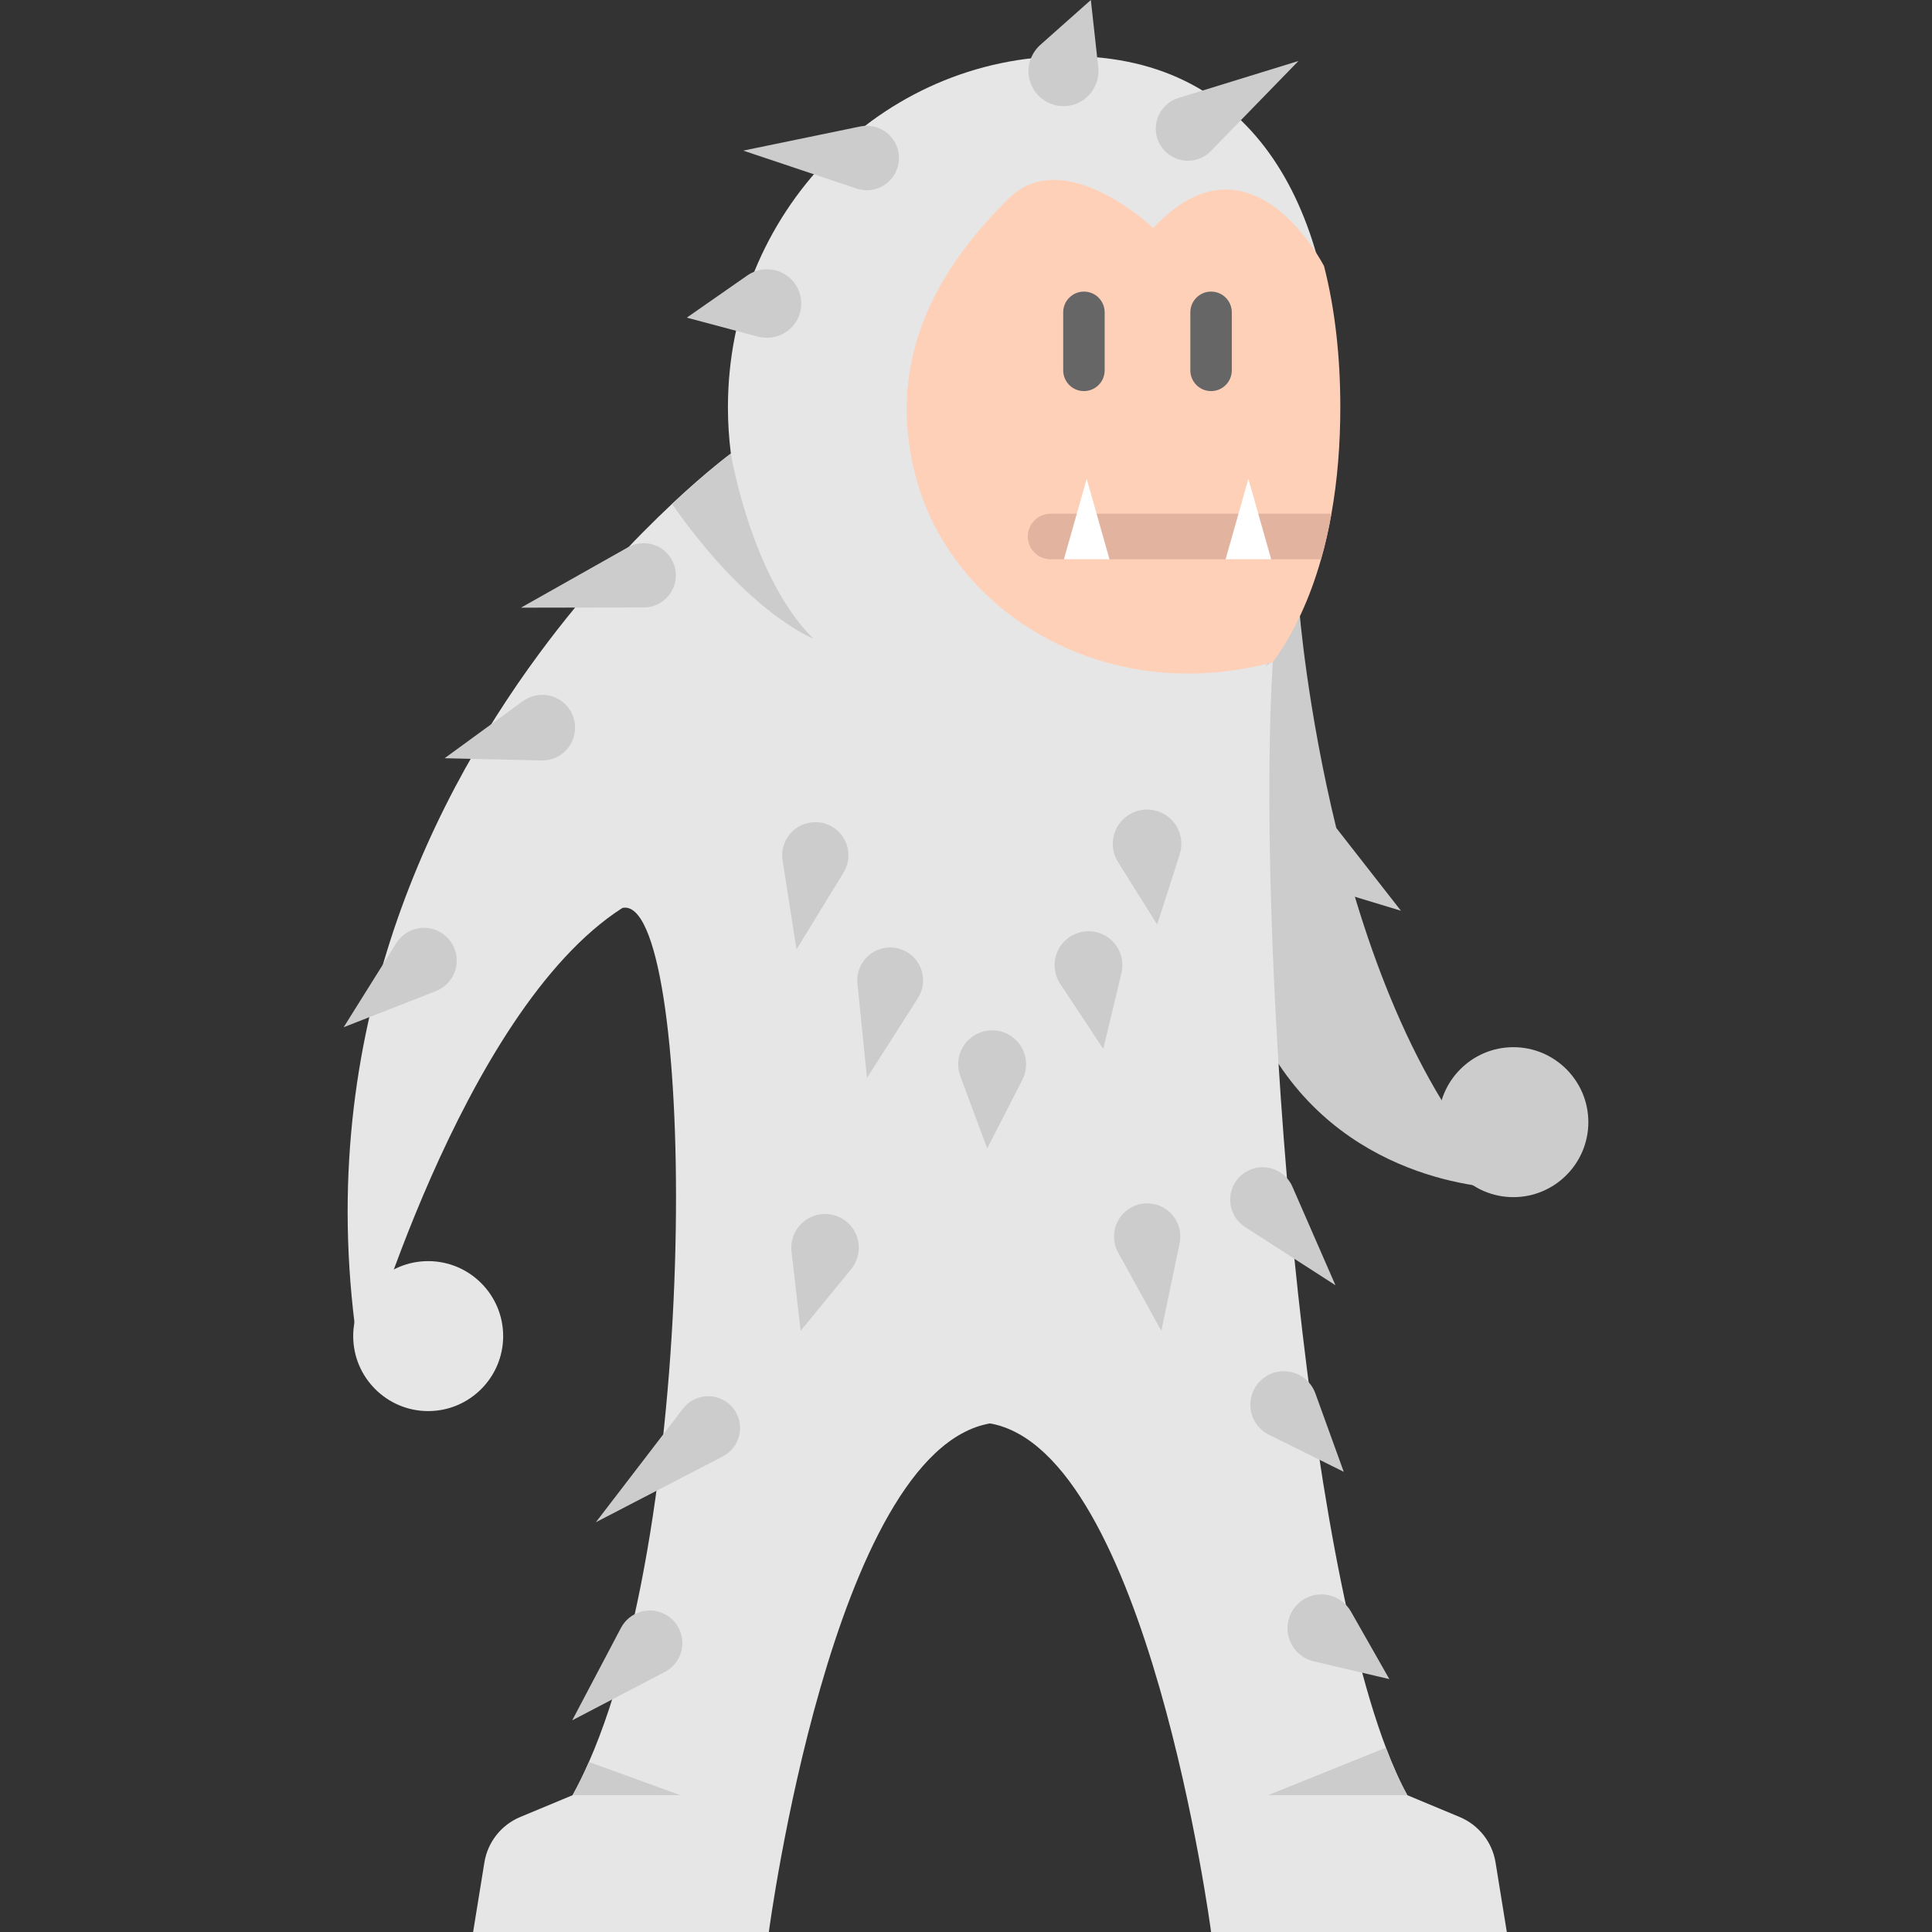 <?xml version="1.0" encoding="iso-8859-1"?>
<!-- Generator: Adobe Illustrator 19.0.0, SVG Export Plug-In . SVG Version: 6.00 Build 0)  -->
<svg xmlns="http://www.w3.org/2000/svg" xmlns:xlink="http://www.w3.org/1999/xlink" version="1.1" id="Layer_1" x="0px" y="0px" viewBox="0 0 512 512" style="enable-background:new 0 0 512 512;" xml:space="preserve">
<rect x="0" y="0" width="512" height="512" fill="#333333" stroke="none"/>
<path style="fill:#CCCCCC;" d="M344.293,161.198c0,0,8.15,106.156,55.762,153.767c0,0-38.946,0.603-61.225-33.026l-98.089-98.454"/>
<g>
	<path style="fill:#E6E6E6;" d="M113.474,373.953c-10.957,0-19.871-8.914-19.871-19.871c0-10.957,8.914-19.871,19.871-19.871   s19.871,8.914,19.871,19.871C133.345,365.039,124.431,373.953,113.474,373.953z"/>
	<path style="fill:#E6E6E6;" d="M399.322,512h-78.371c0,0-16.843-127.451-58.594-134.779h-0.011   C220.594,384.549,203.751,512,203.751,512h-78.371l2.989-18.436c0.868-5.384,4.461-9.943,9.504-12.042l13.877-5.779   c1.505-2.736,2.956-5.68,4.318-8.801c30.621-69.691,27.797-230.532,8.867-226.324c-42.85,27.468-69.219,121.957-69.219,121.957   c-14.239-83.008,16.481-147.777,47.19-189.385c12.822-17.371,25.644-30.709,35.192-39.653c9.361-8.779,15.591-13.338,15.591-13.338   c-0.516-4.021-0.78-8.13-0.78-12.295c0-51.376,40.499-93.028,90.457-93.028s70.68,41.652,70.68,93.028   c0,27.204-5.812,51.695-18.7,68.703l1.956-1.395c-4.285,69.757,6.658,226.324,29.984,287.94c1.813,4.801,3.703,9.031,5.669,12.591   l13.866,5.779c5.043,2.099,8.636,6.647,9.515,12.042L399.322,512z"/>
</g>
<path style="fill:#CCCCCC;" d="M401.058,317.256c-10.957,0-19.871-8.914-19.871-19.871c0-10.957,8.914-19.871,19.871-19.871  c10.957,0,19.871,8.914,19.871,19.871C420.929,308.342,412.015,317.256,401.058,317.256z"/>
<path style="fill:#FFD0B8;" d="M355.197,107.904c0,9.833-0.758,19.326-2.351,28.226c-0.725,4.164-1.648,8.207-2.758,12.086  c-2.923,10.306-7.142,19.535-12.789,27.303c-44.718,11.866-84.502-13.207-94.303-48.069c-9.888-35.159,9.339-59.88,24.172-74.713  s38.455,7.691,38.455,7.691c26.007-27.83,45.267,10.108,45.267,10.108C353.813,81.974,355.197,94.609,355.197,107.904z"/>
<g>
	<path style="fill:#666666;" d="M287.253,103.645c-3.034,0-5.494-2.46-5.494-5.494V82.769c0-3.034,2.46-5.494,5.494-5.494   s5.494,2.46,5.494,5.494v15.382C292.747,101.186,290.286,103.645,287.253,103.645z"/>
	<path style="fill:#666666;" d="M320.946,103.645c-3.034,0-5.494-2.46-5.494-5.494V82.769c0-3.034,2.46-5.494,5.494-5.494   s5.494,2.46,5.494,5.494v15.382C326.44,101.186,323.981,103.645,320.946,103.645z"/>
</g>
<path style="fill:#E2B39F;" d="M352.846,136.13c-0.725,4.164-1.648,8.207-2.758,12.086h-71.669c-3.329,0-6.043-2.703-6.043-6.043  c0-3.329,2.714-6.043,6.043-6.043H352.846z"/>
<g>
	<path style="fill:#CCCCCC;" d="M215.474,169.201c0,0-17.14-6.581-37.378-35.664c9.361-8.779,15.591-13.338,15.591-13.338   S198.993,152.72,215.474,169.201z"/>
	<path style="fill:#CCCCCC;" d="M275.669,11.918L289.085,0l1.967,17.835c0.561,5.093-3.112,9.675-8.204,10.237   c-5.093,0.561-9.675-3.112-10.237-8.204C272.27,16.783,273.526,13.848,275.669,11.918z"/>
	<path style="fill:#CCCCCC;" d="M170.605,160.985l-32.543,0.057l28.341-15.993c4.097-2.312,9.293-0.865,11.605,3.232   c2.312,4.097,0.865,9.293-3.232,11.605C173.467,160.624,172.008,160.978,170.605,160.985z"/>
	<path style="fill:#CCCCCC;" d="M143.498,201.533l-25.666-0.597l20.739-15.13c3.882-2.832,9.325-1.981,12.157,1.901   c2.832,3.882,1.981,9.325-1.901,12.157C147.223,201.036,145.344,201.577,143.498,201.533z"/>
	<path style="fill:#CCCCCC;" d="M115.534,262.638l-24.463,9.591l13.938-22.274c2.542-4.063,7.898-5.296,11.96-2.753   c4.062,2.542,5.296,7.898,2.753,11.96C118.696,260.803,117.208,261.982,115.534,262.638z"/>
	<path style="fill:#CCCCCC;" d="M191.577,385.944l-33.665,17.462l23.079-30.093c2.837-3.699,8.137-4.399,11.836-1.561   c3.699,2.837,4.399,8.137,1.561,11.836C193.618,384.592,192.628,385.393,191.577,385.944z"/>
	<path style="fill:#CCCCCC;" d="M176.195,443.078l-24.554,12.826l12.923-24.504c2.224-4.217,7.445-5.832,11.661-3.608   s5.832,7.445,3.608,11.661C178.982,441.066,177.697,442.295,176.195,443.078z"/>
	<path style="fill:#CCCCCC;" d="M342.506,314.493l11.402,26.109l-23.952-15.427c-3.997-2.574-5.151-7.901-2.576-11.898   c2.574-3.997,7.901-5.151,11.898-2.576C340.761,311.657,341.851,312.986,342.506,314.493z"/>
	<path style="fill:#CCCCCC;" d="M348.58,369.242l7.526,20.802l-19.82-9.826c-4.394-2.178-6.19-7.505-4.011-11.899   c2.178-4.394,7.505-6.19,11.899-4.011C346.301,365.362,347.827,367.175,348.58,369.242z"/>
	<path style="fill:#CCCCCC;" d="M358.01,427.073l10.182,17.907l-20.054-4.71c-4.834-1.135-7.833-5.975-6.697-10.809   c1.136-4.834,5.975-7.833,10.809-6.697C354.774,423.357,356.814,424.987,358.01,427.073z"/>
	<path style="fill:#CCCCCC;" d="M354.453,219.835l16.815,21.525l-26.136-7.934c-4.567-1.387-7.146-6.213-5.759-10.781   s6.213-7.146,10.781-5.759C351.923,217.424,353.395,218.478,354.453,219.835z"/>
	<path style="fill:#CCCCCC;" d="M223.551,231.248l-12.475,20.358l-3.685-23.591c-0.748-4.791,2.528-9.282,7.32-10.03   c4.79-0.748,9.282,2.528,10.03,7.32C225.073,227.445,224.599,229.535,223.551,231.248z"/>
	<path style="fill:#CCCCCC;" d="M226.994,49.966l-30.031-10.052l31.016-6.399c4.616-0.953,9.13,2.017,10.083,6.634   s-2.017,9.13-6.634,10.083C229.909,50.545,228.367,50.421,226.994,49.966z"/>
	<path style="fill:#CCCCCC;" d="M200.909,89.221l-18.895-5.047l16.045-11.184c4.117-2.87,9.781-1.859,12.65,2.258   c2.869,4.117,1.859,9.781-2.258,12.65C206.178,89.482,203.395,89.873,200.909,89.221z"/>
	<path style="fill:#CCCCCC;" d="M312.298,25.968l31.809-9.807l-23.205,23.864c-3.274,3.368-8.659,3.443-12.027,0.168   c-3.368-3.274-3.443-8.659-0.168-12.027C309.728,27.115,310.992,26.376,312.298,25.968z"/>
	<path style="fill:#CCCCCC;" d="M243.264,264.501l-13.51,21.165l-2.523-24.981c-0.485-4.794,3.009-9.072,7.803-9.556   c4.794-0.485,9.072,3.009,9.556,7.803C244.794,260.962,244.282,262.905,243.264,264.501z"/>
	<path style="fill:#CCCCCC;" d="M270.941,286.149l-9.325,18.195l-7.127-19.162c-1.734-4.661,0.639-9.844,5.3-11.578   c4.661-1.734,9.844,0.639,11.578,5.3C272.28,281.358,272.039,283.986,270.941,286.149z"/>
	<path style="fill:#CCCCCC;" d="M297.2,257.865l-4.819,20.11l-11.411-17.247c-2.738-4.138-1.603-9.713,2.535-12.451   s9.713-1.603,12.451,2.535C297.379,252.966,297.748,255.537,297.2,257.865z"/>
	<path style="fill:#CCCCCC;" d="M312.643,226.412l-5.979,18.601l-10.374-16.558c-2.665-4.253-1.378-9.862,2.876-12.526   c4.253-2.665,9.862-1.377,12.526,2.876C313.165,221.156,313.418,223.959,312.643,226.412z"/>
	<path style="fill:#CCCCCC;" d="M225.573,336.334l-13.399,16.353l-2.412-21.003c-0.564-4.91,2.959-9.347,7.869-9.91   c4.91-0.564,9.347,2.959,9.91,7.869C227.828,332.136,227.042,334.53,225.573,336.334z"/>
	<path style="fill:#CCCCCC;" d="M312.616,329.49l-4.853,23.197l-11.445-20.751c-2.345-4.25-0.799-9.596,3.451-11.94   c4.25-2.345,9.596-0.799,11.941,3.451C312.764,325.359,313.028,327.507,312.616,329.49z"/>
	<path style="fill:#CCCCCC;" d="M180.315,475.742h-28.567c1.505-2.736,2.956-5.68,4.318-8.801L180.315,475.742z"/>
	<path style="fill:#CCCCCC;" d="M372.953,475.742h-36.895l31.225-12.591C369.096,467.953,370.986,472.183,372.953,475.742z"/>
</g>
<g>
	<polygon style="fill:#FFFFFF;" points="281.943,148.216 287.986,126.898 294.029,148.216  "/>
	<polygon style="fill:#FFFFFF;" points="324.793,148.216 330.836,126.898 336.879,148.216  "/>
</g>
<g>
</g>
<g>
</g>
<g>
</g>
<g>
</g>
<g>
</g>
<g>
</g>
<g>
</g>
<g>
</g>
<g>
</g>
<g>
</g>
<g>
</g>
<g>
</g>
<g>
</g>
<g>
</g>
<g>
</g>
</svg>

